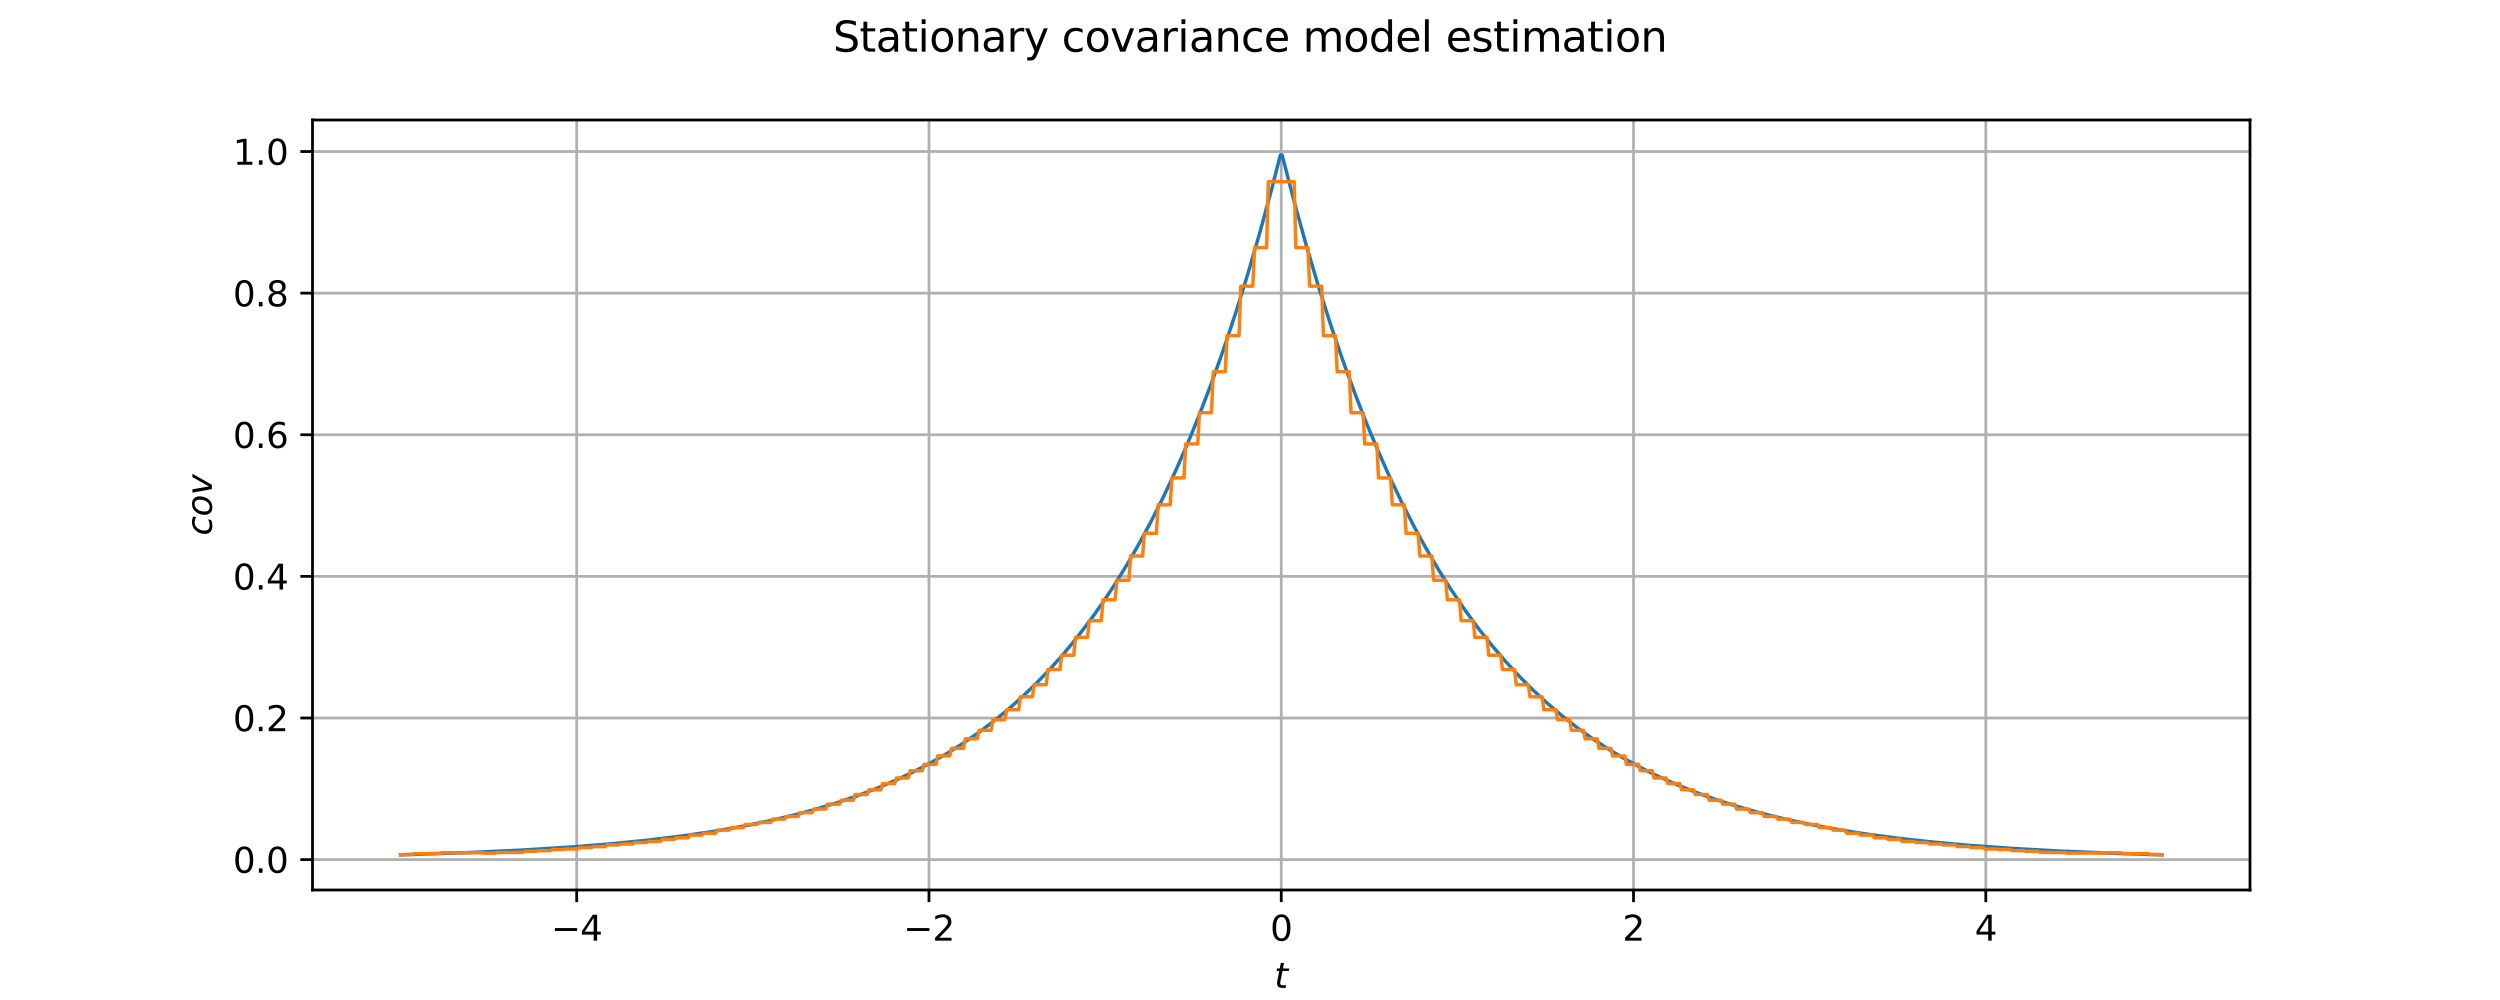 <?xml version="1.0" encoding="utf-8" standalone="no"?>
<!DOCTYPE svg PUBLIC "-//W3C//DTD SVG 1.1//EN"
  "http://www.w3.org/Graphics/SVG/1.1/DTD/svg11.dtd">
<svg xmlns:xlink="http://www.w3.org/1999/xlink" width="720pt" height="288pt" viewBox="0 0 720 288" xmlns="http://www.w3.org/2000/svg" version="1.1">
 <defs>
  <style type="text/css">*{stroke-linejoin: round; stroke-linecap: butt}</style>
 </defs>
 <g id="figure_1">
  <g id="patch_1">
   <path d="M 0 288 
L 720 288 
L 720 0 
L 0 0 
z
" style="fill: #ffffff"/>
  </g>
  <g id="axes_1">
   <g id="patch_2">
    <path d="M 90 256.32 
L 648 256.32 
L 648 34.56 
L 90 34.56 
z
" style="fill: #ffffff"/>
   </g>
   <g id="matplotlib.axis_1">
    <g id="xtick_1">
     <g id="line2d_1">
      <path d="M 166.091 256.32 
L 166.091 34.56 
" clip-path="url(#p39af7f3d2a)" style="fill: none; stroke: #b0b0b0; stroke-width: 0.8; stroke-linecap: square"/>
     </g>
     <g id="line2d_2">
      <defs>
       <path id="m3bce796768" d="M 0 0 
L 0 3.5 
" style="stroke: #000000; stroke-width: 0.8"/>
      </defs>
      <g>
       <use xlink:href="#m3bce796768" x="166.091" y="256.32" style="stroke: #000000; stroke-width: 0.8"/>
      </g>
     </g>
     <g id="text_1">
      <!-- −4 -->
      <g transform="translate(158.72 270.918) scale(0.1 -0.1)">
       <defs>
        <path id="DejaVuSans-2212" d="M 678 2272 
L 4684 2272 
L 4684 1741 
L 678 1741 
L 678 2272 
z
" transform="scale(0.016)"/>
        <path id="DejaVuSans-34" d="M 2419 4116 
L 825 1625 
L 2419 1625 
L 2419 4116 
z
M 2253 4666 
L 3047 4666 
L 3047 1625 
L 3713 1625 
L 3713 1100 
L 3047 1100 
L 3047 0 
L 2419 0 
L 2419 1100 
L 313 1100 
L 313 1709 
L 2253 4666 
z
" transform="scale(0.016)"/>
       </defs>
       <use xlink:href="#DejaVuSans-2212"/>
       <use xlink:href="#DejaVuSans-34" transform="translate(83.789 0)"/>
      </g>
     </g>
    </g>
    <g id="xtick_2">
     <g id="line2d_3">
      <path d="M 267.545 256.32 
L 267.545 34.56 
" clip-path="url(#p39af7f3d2a)" style="fill: none; stroke: #b0b0b0; stroke-width: 0.8; stroke-linecap: square"/>
     </g>
     <g id="line2d_4">
      <g>
       <use xlink:href="#m3bce796768" x="267.545" y="256.32" style="stroke: #000000; stroke-width: 0.8"/>
      </g>
     </g>
     <g id="text_2">
      <!-- −2 -->
      <g transform="translate(260.174 270.918) scale(0.1 -0.1)">
       <defs>
        <path id="DejaVuSans-32" d="M 1228 531 
L 3431 531 
L 3431 0 
L 469 0 
L 469 531 
Q 828 903 1448 1529 
Q 2069 2156 2228 2338 
Q 2531 2678 2651 2914 
Q 2772 3150 2772 3378 
Q 2772 3750 2511 3984 
Q 2250 4219 1831 4219 
Q 1534 4219 1204 4116 
Q 875 4013 500 3803 
L 500 4441 
Q 881 4594 1212 4672 
Q 1544 4750 1819 4750 
Q 2544 4750 2975 4387 
Q 3406 4025 3406 3419 
Q 3406 3131 3298 2873 
Q 3191 2616 2906 2266 
Q 2828 2175 2409 1742 
Q 1991 1309 1228 531 
z
" transform="scale(0.016)"/>
       </defs>
       <use xlink:href="#DejaVuSans-2212"/>
       <use xlink:href="#DejaVuSans-32" transform="translate(83.789 0)"/>
      </g>
     </g>
    </g>
    <g id="xtick_3">
     <g id="line2d_5">
      <path d="M 369 256.32 
L 369 34.56 
" clip-path="url(#p39af7f3d2a)" style="fill: none; stroke: #b0b0b0; stroke-width: 0.8; stroke-linecap: square"/>
     </g>
     <g id="line2d_6">
      <g>
       <use xlink:href="#m3bce796768" x="369" y="256.32" style="stroke: #000000; stroke-width: 0.8"/>
      </g>
     </g>
     <g id="text_3">
      <!-- 0 -->
      <g transform="translate(365.819 270.918) scale(0.1 -0.1)">
       <defs>
        <path id="DejaVuSans-30" d="M 2034 4250 
Q 1547 4250 1301 3770 
Q 1056 3291 1056 2328 
Q 1056 1369 1301 889 
Q 1547 409 2034 409 
Q 2525 409 2770 889 
Q 3016 1369 3016 2328 
Q 3016 3291 2770 3770 
Q 2525 4250 2034 4250 
z
M 2034 4750 
Q 2819 4750 3233 4129 
Q 3647 3509 3647 2328 
Q 3647 1150 3233 529 
Q 2819 -91 2034 -91 
Q 1250 -91 836 529 
Q 422 1150 422 2328 
Q 422 3509 836 4129 
Q 1250 4750 2034 4750 
z
" transform="scale(0.016)"/>
       </defs>
       <use xlink:href="#DejaVuSans-30"/>
      </g>
     </g>
    </g>
    <g id="xtick_4">
     <g id="line2d_7">
      <path d="M 470.455 256.32 
L 470.455 34.56 
" clip-path="url(#p39af7f3d2a)" style="fill: none; stroke: #b0b0b0; stroke-width: 0.8; stroke-linecap: square"/>
     </g>
     <g id="line2d_8">
      <g>
       <use xlink:href="#m3bce796768" x="470.455" y="256.32" style="stroke: #000000; stroke-width: 0.8"/>
      </g>
     </g>
     <g id="text_4">
      <!-- 2 -->
      <g transform="translate(467.273 270.918) scale(0.1 -0.1)">
       <use xlink:href="#DejaVuSans-32"/>
      </g>
     </g>
    </g>
    <g id="xtick_5">
     <g id="line2d_9">
      <path d="M 571.909 256.32 
L 571.909 34.56 
" clip-path="url(#p39af7f3d2a)" style="fill: none; stroke: #b0b0b0; stroke-width: 0.8; stroke-linecap: square"/>
     </g>
     <g id="line2d_10">
      <g>
       <use xlink:href="#m3bce796768" x="571.909" y="256.32" style="stroke: #000000; stroke-width: 0.8"/>
      </g>
     </g>
     <g id="text_5">
      <!-- 4 -->
      <g transform="translate(568.728 270.918) scale(0.1 -0.1)">
       <use xlink:href="#DejaVuSans-34"/>
      </g>
     </g>
    </g>
    <g id="text_6">
     <!-- $t$ -->
     <g transform="translate(367 284.597) scale(0.1 -0.1)">
      <defs>
       <path id="DejaVuSans-Oblique-74" d="M 2706 3500 
L 2619 3053 
L 1472 3053 
L 1100 1153 
Q 1081 1047 1072 975 
Q 1063 903 1063 863 
Q 1063 663 1183 572 
Q 1303 481 1569 481 
L 2150 481 
L 2053 0 
L 1503 0 
Q 991 0 739 200 
Q 488 400 488 806 
Q 488 878 497 964 
Q 506 1050 525 1153 
L 897 3053 
L 409 3053 
L 500 3500 
L 978 3500 
L 1172 4494 
L 1747 4494 
L 1556 3500 
L 2706 3500 
z
" transform="scale(0.016)"/>
      </defs>
      <use xlink:href="#DejaVuSans-Oblique-74" transform="translate(0 0.781)"/>
     </g>
    </g>
   </g>
   <g id="matplotlib.axis_2">
    <g id="ytick_1">
     <g id="line2d_11">
      <path d="M 90 247.56 
L 648 247.56 
" clip-path="url(#p39af7f3d2a)" style="fill: none; stroke: #b0b0b0; stroke-width: 0.8; stroke-linecap: square"/>
     </g>
     <g id="line2d_12">
      <defs>
       <path id="m7dc5c81ce6" d="M 0 0 
L -3.5 0 
" style="stroke: #000000; stroke-width: 0.8"/>
      </defs>
      <g>
       <use xlink:href="#m7dc5c81ce6" x="90" y="247.56" style="stroke: #000000; stroke-width: 0.8"/>
      </g>
     </g>
     <g id="text_7">
      <!-- 0.0 -->
      <g transform="translate(67.097 251.359) scale(0.1 -0.1)">
       <defs>
        <path id="DejaVuSans-2e" d="M 684 794 
L 1344 794 
L 1344 0 
L 684 0 
L 684 794 
z
" transform="scale(0.016)"/>
       </defs>
       <use xlink:href="#DejaVuSans-30"/>
       <use xlink:href="#DejaVuSans-2e" transform="translate(63.623 0)"/>
       <use xlink:href="#DejaVuSans-30" transform="translate(95.41 0)"/>
      </g>
     </g>
    </g>
    <g id="ytick_2">
     <g id="line2d_13">
      <path d="M 90 206.777 
L 648 206.777 
" clip-path="url(#p39af7f3d2a)" style="fill: none; stroke: #b0b0b0; stroke-width: 0.8; stroke-linecap: square"/>
     </g>
     <g id="line2d_14">
      <g>
       <use xlink:href="#m7dc5c81ce6" x="90" y="206.777" style="stroke: #000000; stroke-width: 0.8"/>
      </g>
     </g>
     <g id="text_8">
      <!-- 0.2 -->
      <g transform="translate(67.097 210.576) scale(0.1 -0.1)">
       <use xlink:href="#DejaVuSans-30"/>
       <use xlink:href="#DejaVuSans-2e" transform="translate(63.623 0)"/>
       <use xlink:href="#DejaVuSans-32" transform="translate(95.41 0)"/>
      </g>
     </g>
    </g>
    <g id="ytick_3">
     <g id="line2d_15">
      <path d="M 90 165.994 
L 648 165.994 
" clip-path="url(#p39af7f3d2a)" style="fill: none; stroke: #b0b0b0; stroke-width: 0.8; stroke-linecap: square"/>
     </g>
     <g id="line2d_16">
      <g>
       <use xlink:href="#m7dc5c81ce6" x="90" y="165.994" style="stroke: #000000; stroke-width: 0.8"/>
      </g>
     </g>
     <g id="text_9">
      <!-- 0.4 -->
      <g transform="translate(67.097 169.793) scale(0.1 -0.1)">
       <use xlink:href="#DejaVuSans-30"/>
       <use xlink:href="#DejaVuSans-2e" transform="translate(63.623 0)"/>
       <use xlink:href="#DejaVuSans-34" transform="translate(95.41 0)"/>
      </g>
     </g>
    </g>
    <g id="ytick_4">
     <g id="line2d_17">
      <path d="M 90 125.211 
L 648 125.211 
" clip-path="url(#p39af7f3d2a)" style="fill: none; stroke: #b0b0b0; stroke-width: 0.8; stroke-linecap: square"/>
     </g>
     <g id="line2d_18">
      <g>
       <use xlink:href="#m7dc5c81ce6" x="90" y="125.211" style="stroke: #000000; stroke-width: 0.8"/>
      </g>
     </g>
     <g id="text_10">
      <!-- 0.6 -->
      <g transform="translate(67.097 129.01) scale(0.1 -0.1)">
       <defs>
        <path id="DejaVuSans-36" d="M 2113 2584 
Q 1688 2584 1439 2293 
Q 1191 2003 1191 1497 
Q 1191 994 1439 701 
Q 1688 409 2113 409 
Q 2538 409 2786 701 
Q 3034 994 3034 1497 
Q 3034 2003 2786 2293 
Q 2538 2584 2113 2584 
z
M 3366 4563 
L 3366 3988 
Q 3128 4100 2886 4159 
Q 2644 4219 2406 4219 
Q 1781 4219 1451 3797 
Q 1122 3375 1075 2522 
Q 1259 2794 1537 2939 
Q 1816 3084 2150 3084 
Q 2853 3084 3261 2657 
Q 3669 2231 3669 1497 
Q 3669 778 3244 343 
Q 2819 -91 2113 -91 
Q 1303 -91 875 529 
Q 447 1150 447 2328 
Q 447 3434 972 4092 
Q 1497 4750 2381 4750 
Q 2619 4750 2861 4703 
Q 3103 4656 3366 4563 
z
" transform="scale(0.016)"/>
       </defs>
       <use xlink:href="#DejaVuSans-30"/>
       <use xlink:href="#DejaVuSans-2e" transform="translate(63.623 0)"/>
       <use xlink:href="#DejaVuSans-36" transform="translate(95.41 0)"/>
      </g>
     </g>
    </g>
    <g id="ytick_5">
     <g id="line2d_19">
      <path d="M 90 84.429 
L 648 84.429 
" clip-path="url(#p39af7f3d2a)" style="fill: none; stroke: #b0b0b0; stroke-width: 0.8; stroke-linecap: square"/>
     </g>
     <g id="line2d_20">
      <g>
       <use xlink:href="#m7dc5c81ce6" x="90" y="84.429" style="stroke: #000000; stroke-width: 0.8"/>
      </g>
     </g>
     <g id="text_11">
      <!-- 0.8 -->
      <g transform="translate(67.097 88.228) scale(0.1 -0.1)">
       <defs>
        <path id="DejaVuSans-38" d="M 2034 2216 
Q 1584 2216 1326 1975 
Q 1069 1734 1069 1313 
Q 1069 891 1326 650 
Q 1584 409 2034 409 
Q 2484 409 2743 651 
Q 3003 894 3003 1313 
Q 3003 1734 2745 1975 
Q 2488 2216 2034 2216 
z
M 1403 2484 
Q 997 2584 770 2862 
Q 544 3141 544 3541 
Q 544 4100 942 4425 
Q 1341 4750 2034 4750 
Q 2731 4750 3128 4425 
Q 3525 4100 3525 3541 
Q 3525 3141 3298 2862 
Q 3072 2584 2669 2484 
Q 3125 2378 3379 2068 
Q 3634 1759 3634 1313 
Q 3634 634 3220 271 
Q 2806 -91 2034 -91 
Q 1263 -91 848 271 
Q 434 634 434 1313 
Q 434 1759 690 2068 
Q 947 2378 1403 2484 
z
M 1172 3481 
Q 1172 3119 1398 2916 
Q 1625 2713 2034 2713 
Q 2441 2713 2670 2916 
Q 2900 3119 2900 3481 
Q 2900 3844 2670 4047 
Q 2441 4250 2034 4250 
Q 1625 4250 1398 4047 
Q 1172 3844 1172 3481 
z
" transform="scale(0.016)"/>
       </defs>
       <use xlink:href="#DejaVuSans-30"/>
       <use xlink:href="#DejaVuSans-2e" transform="translate(63.623 0)"/>
       <use xlink:href="#DejaVuSans-38" transform="translate(95.41 0)"/>
      </g>
     </g>
    </g>
    <g id="ytick_6">
     <g id="line2d_21">
      <path d="M 90 43.646 
L 648 43.646 
" clip-path="url(#p39af7f3d2a)" style="fill: none; stroke: #b0b0b0; stroke-width: 0.8; stroke-linecap: square"/>
     </g>
     <g id="line2d_22">
      <g>
       <use xlink:href="#m7dc5c81ce6" x="90" y="43.646" style="stroke: #000000; stroke-width: 0.8"/>
      </g>
     </g>
     <g id="text_12">
      <!-- 1.0 -->
      <g transform="translate(67.097 47.445) scale(0.1 -0.1)">
       <defs>
        <path id="DejaVuSans-31" d="M 794 531 
L 1825 531 
L 1825 4091 
L 703 3866 
L 703 4441 
L 1819 4666 
L 2450 4666 
L 2450 531 
L 3481 531 
L 3481 0 
L 794 0 
L 794 531 
z
" transform="scale(0.016)"/>
       </defs>
       <use xlink:href="#DejaVuSans-31"/>
       <use xlink:href="#DejaVuSans-2e" transform="translate(63.623 0)"/>
       <use xlink:href="#DejaVuSans-30" transform="translate(95.41 0)"/>
      </g>
     </g>
    </g>
    <g id="text_13">
     <!-- $cov$ -->
     <g transform="translate(61.017 154.24) rotate(-90) scale(0.1 -0.1)">
      <defs>
       <path id="DejaVuSans-Oblique-63" d="M 3431 3366 
L 3316 2797 
Q 3109 2947 2876 3022 
Q 2644 3097 2394 3097 
Q 2119 3097 1870 3000 
Q 1622 2903 1453 2725 
Q 1184 2453 1037 2087 
Q 891 1722 891 1331 
Q 891 859 1127 628 
Q 1363 397 1844 397 
Q 2081 397 2348 469 
Q 2616 541 2906 684 
L 2797 116 
Q 2547 13 2283 -39 
Q 2019 -91 1741 -91 
Q 1044 -91 669 257 
Q 294 606 294 1253 
Q 294 1797 489 2255 
Q 684 2713 1069 3078 
Q 1331 3328 1684 3456 
Q 2038 3584 2456 3584 
Q 2700 3584 2940 3529 
Q 3181 3475 3431 3366 
z
" transform="scale(0.016)"/>
       <path id="DejaVuSans-Oblique-6f" d="M 1625 -91 
Q 1009 -91 651 289 
Q 294 669 294 1325 
Q 294 1706 417 2101 
Q 541 2497 738 2766 
Q 1047 3184 1428 3384 
Q 1809 3584 2291 3584 
Q 2888 3584 3255 3212 
Q 3622 2841 3622 2241 
Q 3622 1825 3500 1412 
Q 3378 1000 3181 728 
Q 2875 309 2494 109 
Q 2113 -91 1625 -91 
z
M 891 1344 
Q 891 869 1089 633 
Q 1288 397 1691 397 
Q 2269 397 2648 901 
Q 3028 1406 3028 2181 
Q 3028 2634 2825 2865 
Q 2622 3097 2228 3097 
Q 1903 3097 1650 2945 
Q 1397 2794 1197 2484 
Q 1050 2253 970 1956 
Q 891 1659 891 1344 
z
" transform="scale(0.016)"/>
       <path id="DejaVuSans-Oblique-76" d="M 459 3500 
L 1069 3500 
L 1581 525 
L 3256 3500 
L 3866 3500 
L 1875 0 
L 1100 0 
L 459 3500 
z
" transform="scale(0.016)"/>
      </defs>
      <use xlink:href="#DejaVuSans-Oblique-63"/>
      <use xlink:href="#DejaVuSans-Oblique-6f" transform="translate(54.98 0)"/>
      <use xlink:href="#DejaVuSans-Oblique-76" transform="translate(116.162 0)"/>
     </g>
    </g>
   </g>
   <g id="line2d_23">
    <path d="M 115.364 246.186 
L 134.207 245.567 
L 150.074 244.836 
L 163.959 243.978 
L 175.86 243.032 
L 186.769 241.945 
L 196.686 240.733 
L 205.612 239.42 
L 214.041 237.948 
L 221.479 236.43 
L 228.421 234.798 
L 234.868 233.069 
L 241.314 231.105 
L 247.264 229.057 
L 252.719 226.957 
L 258.174 224.618 
L 263.132 222.262 
L 268.091 219.664 
L 273.05 216.8 
L 277.512 213.971 
L 281.975 210.882 
L 286.438 207.509 
L 290.405 204.252 
L 294.372 200.729 
L 298.339 196.92 
L 302.306 192.801 
L 306.273 188.347 
L 310.24 183.53 
L 314.207 178.322 
L 317.678 173.419 
L 321.149 168.168 
L 324.62 162.545 
L 328.091 156.524 
L 331.562 150.077 
L 335.033 143.173 
L 338.504 135.78 
L 341.975 127.864 
L 345.446 119.387 
L 348.917 110.31 
L 352.388 100.589 
L 355.86 90.181 
L 359.331 79.035 
L 362.802 67.1 
L 366.273 54.319 
L 368.752 44.64 
L 369.248 44.64 
L 372.719 58.061 
L 376.19 70.594 
L 379.661 82.298 
L 383.132 93.228 
L 386.603 103.435 
L 390.074 112.967 
L 393.545 121.869 
L 397.017 130.181 
L 400.488 137.945 
L 403.959 145.194 
L 407.43 151.964 
L 410.901 158.287 
L 414.372 164.191 
L 417.843 169.705 
L 421.81 175.561 
L 425.777 180.977 
L 429.744 185.986 
L 433.711 190.617 
L 437.678 194.901 
L 441.645 198.862 
L 445.612 202.525 
L 449.579 205.912 
L 454.041 209.42 
L 458.504 212.632 
L 462.967 215.573 
L 467.43 218.267 
L 472.388 220.995 
L 477.347 223.469 
L 482.802 225.925 
L 488.256 228.13 
L 494.207 230.281 
L 500.157 232.193 
L 506.603 234.027 
L 513.545 235.758 
L 520.983 237.367 
L 528.917 238.843 
L 537.347 240.178 
L 546.273 241.369 
L 556.19 242.468 
L 567.099 243.453 
L 579.496 244.344 
L 593.38 245.114 
L 609.744 245.788 
L 622.636 246.186 
L 622.636 246.186 
" clip-path="url(#p39af7f3d2a)" style="fill: none; stroke: #1f77b4; stroke-linecap: square"/>
   </g>
   <g id="line2d_24">
    <path d="M 115.364 246.24 
L 115.86 246.125 
L 118.835 246.125 
L 119.331 245.855 
L 126.769 245.798 
L 127.264 245.589 
L 138.669 245.611 
L 139.661 245.717 
L 142.636 245.717 
L 143.132 245.55 
L 150.57 245.485 
L 151.066 245.156 
L 154.537 245.156 
L 155.033 244.99 
L 158.504 244.99 
L 159 244.673 
L 162.471 244.673 
L 162.967 244.503 
L 166.438 244.503 
L 166.934 244.1 
L 170.405 244.1 
L 170.901 243.824 
L 174.372 243.824 
L 174.868 243.332 
L 178.339 243.332 
L 178.835 243.071 
L 182.306 243.071 
L 182.802 242.643 
L 186.273 242.643 
L 186.769 242.333 
L 190.24 242.333 
L 190.736 241.741 
L 194.207 241.741 
L 194.702 241.285 
L 198.174 241.285 
L 198.669 240.514 
L 202.14 240.514 
L 202.636 239.974 
L 206.107 239.974 
L 206.603 239.074 
L 210.074 239.074 
L 210.57 238.372 
L 214.041 238.372 
L 214.537 237.454 
L 218.008 237.454 
L 218.504 236.854 
L 221.975 236.854 
L 222.471 235.911 
L 225.942 235.911 
L 226.438 235.141 
L 229.909 235.141 
L 230.405 234.041 
L 233.876 234.041 
L 234.372 233.019 
L 237.843 233.019 
L 238.339 231.591 
L 241.81 231.591 
L 242.306 230.45 
L 245.777 230.45 
L 246.273 228.826 
L 249.744 228.826 
L 250.24 227.469 
L 253.711 227.469 
L 254.207 225.667 
L 257.678 225.667 
L 258.174 224.068 
L 261.645 224.068 
L 262.14 221.963 
L 265.612 221.963 
L 266.107 220.138 
L 269.579 220.138 
L 270.074 217.7 
L 273.545 217.7 
L 274.041 215.526 
L 277.512 215.526 
L 278.008 212.772 
L 281.479 212.772 
L 281.975 210.326 
L 285.446 210.326 
L 285.942 207.275 
L 289.413 207.275 
L 289.909 204.405 
L 293.38 204.405 
L 293.876 200.676 
L 297.347 200.676 
L 297.843 197.2 
L 301.314 197.2 
L 301.81 192.819 
L 305.281 192.819 
L 305.777 188.694 
L 309.248 188.694 
L 309.744 183.557 
L 313.215 183.557 
L 313.711 178.768 
L 317.182 178.768 
L 317.678 172.734 
L 321.149 172.734 
L 321.645 167.115 
L 325.116 167.115 
L 325.612 160.132 
L 329.083 160.132 
L 329.579 153.596 
L 333.05 153.596 
L 333.545 145.377 
L 337.017 145.377 
L 337.512 137.647 
L 340.983 137.647 
L 341.479 127.86 
L 344.95 127.86 
L 345.446 118.842 
L 348.917 118.842 
L 349.413 107.06 
L 352.884 107.06 
L 353.38 96.669 
L 356.851 96.669 
L 357.347 82.399 
L 360.818 82.399 
L 361.314 71.306 
L 364.785 71.306 
L 365.281 52.32 
L 372.719 52.32 
L 373.215 71.306 
L 376.686 71.306 
L 377.182 82.399 
L 380.653 82.399 
L 381.149 96.669 
L 384.62 96.669 
L 385.116 107.06 
L 388.587 107.06 
L 389.083 118.842 
L 392.554 118.842 
L 393.05 127.86 
L 396.521 127.86 
L 397.017 137.647 
L 400.488 137.647 
L 400.983 145.377 
L 404.455 145.377 
L 404.95 153.596 
L 408.421 153.596 
L 408.917 160.132 
L 412.388 160.132 
L 412.884 167.115 
L 416.355 167.115 
L 416.851 172.734 
L 420.322 172.734 
L 420.818 178.768 
L 424.289 178.768 
L 424.785 183.557 
L 428.256 183.557 
L 428.752 188.694 
L 432.223 188.694 
L 432.719 192.819 
L 436.19 192.819 
L 436.686 197.2 
L 440.157 197.2 
L 440.653 200.676 
L 444.124 200.676 
L 444.62 204.405 
L 448.091 204.405 
L 448.587 207.275 
L 452.058 207.275 
L 452.554 210.326 
L 456.025 210.326 
L 456.521 212.772 
L 459.992 212.772 
L 460.488 215.526 
L 463.959 215.526 
L 464.455 217.7 
L 467.926 217.7 
L 468.421 220.138 
L 471.893 220.138 
L 472.388 221.963 
L 475.86 221.963 
L 476.355 224.068 
L 479.826 224.068 
L 480.322 225.667 
L 483.793 225.667 
L 484.289 227.469 
L 487.76 227.469 
L 488.256 228.826 
L 491.727 228.826 
L 492.223 230.45 
L 495.694 230.45 
L 496.19 231.591 
L 499.661 231.591 
L 500.157 233.019 
L 503.628 233.019 
L 504.124 234.041 
L 507.595 234.041 
L 508.091 235.141 
L 511.562 235.141 
L 512.058 235.911 
L 515.529 235.911 
L 516.025 236.854 
L 519.496 236.854 
L 519.992 237.454 
L 523.463 237.454 
L 523.959 238.372 
L 527.43 238.372 
L 527.926 239.074 
L 531.397 239.074 
L 531.893 239.974 
L 535.364 239.974 
L 535.86 240.514 
L 539.331 240.514 
L 539.826 241.285 
L 543.298 241.285 
L 543.793 241.741 
L 547.264 241.741 
L 547.76 242.333 
L 551.231 242.333 
L 551.727 242.643 
L 555.198 242.643 
L 555.694 243.071 
L 559.165 243.071 
L 559.661 243.332 
L 563.132 243.332 
L 563.628 243.824 
L 567.099 243.824 
L 567.595 244.1 
L 571.066 244.1 
L 571.562 244.503 
L 575.033 244.503 
L 575.529 244.673 
L 579 244.673 
L 579.496 244.99 
L 582.967 244.99 
L 583.463 245.156 
L 586.934 245.156 
L 587.43 245.485 
L 594.868 245.55 
L 595.364 245.717 
L 606.769 245.67 
L 607.76 245.589 
L 610.736 245.589 
L 611.231 245.798 
L 618.669 245.855 
L 619.165 246.125 
L 622.14 246.125 
L 622.636 246.24 
L 622.636 246.24 
" clip-path="url(#p39af7f3d2a)" style="fill: none; stroke: #ff7f0e; stroke-linecap: square"/>
   </g>
   <g id="patch_3">
    <path d="M 90 256.32 
L 90 34.56 
" style="fill: none; stroke: #000000; stroke-width: 0.8; stroke-linejoin: miter; stroke-linecap: square"/>
   </g>
   <g id="patch_4">
    <path d="M 648 256.32 
L 648 34.56 
" style="fill: none; stroke: #000000; stroke-width: 0.8; stroke-linejoin: miter; stroke-linecap: square"/>
   </g>
   <g id="patch_5">
    <path d="M 90 256.32 
L 648 256.32 
" style="fill: none; stroke: #000000; stroke-width: 0.8; stroke-linejoin: miter; stroke-linecap: square"/>
   </g>
   <g id="patch_6">
    <path d="M 90 34.56 
L 648 34.56 
" style="fill: none; stroke: #000000; stroke-width: 0.8; stroke-linejoin: miter; stroke-linecap: square"/>
   </g>
  </g>
  <g id="text_14">
   <!-- Stationary covariance model estimation -->
   <g transform="translate(239.917 14.878) scale(0.12 -0.12)">
    <defs>
     <path id="DejaVuSans-53" d="M 3425 4513 
L 3425 3897 
Q 3066 4069 2747 4153 
Q 2428 4238 2131 4238 
Q 1616 4238 1336 4038 
Q 1056 3838 1056 3469 
Q 1056 3159 1242 3001 
Q 1428 2844 1947 2747 
L 2328 2669 
Q 3034 2534 3370 2195 
Q 3706 1856 3706 1288 
Q 3706 609 3251 259 
Q 2797 -91 1919 -91 
Q 1588 -91 1214 -16 
Q 841 59 441 206 
L 441 856 
Q 825 641 1194 531 
Q 1563 422 1919 422 
Q 2459 422 2753 634 
Q 3047 847 3047 1241 
Q 3047 1584 2836 1778 
Q 2625 1972 2144 2069 
L 1759 2144 
Q 1053 2284 737 2584 
Q 422 2884 422 3419 
Q 422 4038 858 4394 
Q 1294 4750 2059 4750 
Q 2388 4750 2728 4690 
Q 3069 4631 3425 4513 
z
" transform="scale(0.016)"/>
     <path id="DejaVuSans-74" d="M 1172 4494 
L 1172 3500 
L 2356 3500 
L 2356 3053 
L 1172 3053 
L 1172 1153 
Q 1172 725 1289 603 
Q 1406 481 1766 481 
L 2356 481 
L 2356 0 
L 1766 0 
Q 1100 0 847 248 
Q 594 497 594 1153 
L 594 3053 
L 172 3053 
L 172 3500 
L 594 3500 
L 594 4494 
L 1172 4494 
z
" transform="scale(0.016)"/>
     <path id="DejaVuSans-61" d="M 2194 1759 
Q 1497 1759 1228 1600 
Q 959 1441 959 1056 
Q 959 750 1161 570 
Q 1363 391 1709 391 
Q 2188 391 2477 730 
Q 2766 1069 2766 1631 
L 2766 1759 
L 2194 1759 
z
M 3341 1997 
L 3341 0 
L 2766 0 
L 2766 531 
Q 2569 213 2275 61 
Q 1981 -91 1556 -91 
Q 1019 -91 701 211 
Q 384 513 384 1019 
Q 384 1609 779 1909 
Q 1175 2209 1959 2209 
L 2766 2209 
L 2766 2266 
Q 2766 2663 2505 2880 
Q 2244 3097 1772 3097 
Q 1472 3097 1187 3025 
Q 903 2953 641 2809 
L 641 3341 
Q 956 3463 1253 3523 
Q 1550 3584 1831 3584 
Q 2591 3584 2966 3190 
Q 3341 2797 3341 1997 
z
" transform="scale(0.016)"/>
     <path id="DejaVuSans-69" d="M 603 3500 
L 1178 3500 
L 1178 0 
L 603 0 
L 603 3500 
z
M 603 4863 
L 1178 4863 
L 1178 4134 
L 603 4134 
L 603 4863 
z
" transform="scale(0.016)"/>
     <path id="DejaVuSans-6f" d="M 1959 3097 
Q 1497 3097 1228 2736 
Q 959 2375 959 1747 
Q 959 1119 1226 758 
Q 1494 397 1959 397 
Q 2419 397 2687 759 
Q 2956 1122 2956 1747 
Q 2956 2369 2687 2733 
Q 2419 3097 1959 3097 
z
M 1959 3584 
Q 2709 3584 3137 3096 
Q 3566 2609 3566 1747 
Q 3566 888 3137 398 
Q 2709 -91 1959 -91 
Q 1206 -91 779 398 
Q 353 888 353 1747 
Q 353 2609 779 3096 
Q 1206 3584 1959 3584 
z
" transform="scale(0.016)"/>
     <path id="DejaVuSans-6e" d="M 3513 2113 
L 3513 0 
L 2938 0 
L 2938 2094 
Q 2938 2591 2744 2837 
Q 2550 3084 2163 3084 
Q 1697 3084 1428 2787 
Q 1159 2491 1159 1978 
L 1159 0 
L 581 0 
L 581 3500 
L 1159 3500 
L 1159 2956 
Q 1366 3272 1645 3428 
Q 1925 3584 2291 3584 
Q 2894 3584 3203 3211 
Q 3513 2838 3513 2113 
z
" transform="scale(0.016)"/>
     <path id="DejaVuSans-72" d="M 2631 2963 
Q 2534 3019 2420 3045 
Q 2306 3072 2169 3072 
Q 1681 3072 1420 2755 
Q 1159 2438 1159 1844 
L 1159 0 
L 581 0 
L 581 3500 
L 1159 3500 
L 1159 2956 
Q 1341 3275 1631 3429 
Q 1922 3584 2338 3584 
Q 2397 3584 2469 3576 
Q 2541 3569 2628 3553 
L 2631 2963 
z
" transform="scale(0.016)"/>
     <path id="DejaVuSans-79" d="M 2059 -325 
Q 1816 -950 1584 -1140 
Q 1353 -1331 966 -1331 
L 506 -1331 
L 506 -850 
L 844 -850 
Q 1081 -850 1212 -737 
Q 1344 -625 1503 -206 
L 1606 56 
L 191 3500 
L 800 3500 
L 1894 763 
L 2988 3500 
L 3597 3500 
L 2059 -325 
z
" transform="scale(0.016)"/>
     <path id="DejaVuSans-20" transform="scale(0.016)"/>
     <path id="DejaVuSans-63" d="M 3122 3366 
L 3122 2828 
Q 2878 2963 2633 3030 
Q 2388 3097 2138 3097 
Q 1578 3097 1268 2742 
Q 959 2388 959 1747 
Q 959 1106 1268 751 
Q 1578 397 2138 397 
Q 2388 397 2633 464 
Q 2878 531 3122 666 
L 3122 134 
Q 2881 22 2623 -34 
Q 2366 -91 2075 -91 
Q 1284 -91 818 406 
Q 353 903 353 1747 
Q 353 2603 823 3093 
Q 1294 3584 2113 3584 
Q 2378 3584 2631 3529 
Q 2884 3475 3122 3366 
z
" transform="scale(0.016)"/>
     <path id="DejaVuSans-76" d="M 191 3500 
L 800 3500 
L 1894 563 
L 2988 3500 
L 3597 3500 
L 2284 0 
L 1503 0 
L 191 3500 
z
" transform="scale(0.016)"/>
     <path id="DejaVuSans-65" d="M 3597 1894 
L 3597 1613 
L 953 1613 
Q 991 1019 1311 708 
Q 1631 397 2203 397 
Q 2534 397 2845 478 
Q 3156 559 3463 722 
L 3463 178 
Q 3153 47 2828 -22 
Q 2503 -91 2169 -91 
Q 1331 -91 842 396 
Q 353 884 353 1716 
Q 353 2575 817 3079 
Q 1281 3584 2069 3584 
Q 2775 3584 3186 3129 
Q 3597 2675 3597 1894 
z
M 3022 2063 
Q 3016 2534 2758 2815 
Q 2500 3097 2075 3097 
Q 1594 3097 1305 2825 
Q 1016 2553 972 2059 
L 3022 2063 
z
" transform="scale(0.016)"/>
     <path id="DejaVuSans-6d" d="M 3328 2828 
Q 3544 3216 3844 3400 
Q 4144 3584 4550 3584 
Q 5097 3584 5394 3201 
Q 5691 2819 5691 2113 
L 5691 0 
L 5113 0 
L 5113 2094 
Q 5113 2597 4934 2840 
Q 4756 3084 4391 3084 
Q 3944 3084 3684 2787 
Q 3425 2491 3425 1978 
L 3425 0 
L 2847 0 
L 2847 2094 
Q 2847 2600 2669 2842 
Q 2491 3084 2119 3084 
Q 1678 3084 1418 2786 
Q 1159 2488 1159 1978 
L 1159 0 
L 581 0 
L 581 3500 
L 1159 3500 
L 1159 2956 
Q 1356 3278 1631 3431 
Q 1906 3584 2284 3584 
Q 2666 3584 2933 3390 
Q 3200 3197 3328 2828 
z
" transform="scale(0.016)"/>
     <path id="DejaVuSans-64" d="M 2906 2969 
L 2906 4863 
L 3481 4863 
L 3481 0 
L 2906 0 
L 2906 525 
Q 2725 213 2448 61 
Q 2172 -91 1784 -91 
Q 1150 -91 751 415 
Q 353 922 353 1747 
Q 353 2572 751 3078 
Q 1150 3584 1784 3584 
Q 2172 3584 2448 3432 
Q 2725 3281 2906 2969 
z
M 947 1747 
Q 947 1113 1208 752 
Q 1469 391 1925 391 
Q 2381 391 2643 752 
Q 2906 1113 2906 1747 
Q 2906 2381 2643 2742 
Q 2381 3103 1925 3103 
Q 1469 3103 1208 2742 
Q 947 2381 947 1747 
z
" transform="scale(0.016)"/>
     <path id="DejaVuSans-6c" d="M 603 4863 
L 1178 4863 
L 1178 0 
L 603 0 
L 603 4863 
z
" transform="scale(0.016)"/>
     <path id="DejaVuSans-73" d="M 2834 3397 
L 2834 2853 
Q 2591 2978 2328 3040 
Q 2066 3103 1784 3103 
Q 1356 3103 1142 2972 
Q 928 2841 928 2578 
Q 928 2378 1081 2264 
Q 1234 2150 1697 2047 
L 1894 2003 
Q 2506 1872 2764 1633 
Q 3022 1394 3022 966 
Q 3022 478 2636 193 
Q 2250 -91 1575 -91 
Q 1294 -91 989 -36 
Q 684 19 347 128 
L 347 722 
Q 666 556 975 473 
Q 1284 391 1588 391 
Q 1994 391 2212 530 
Q 2431 669 2431 922 
Q 2431 1156 2273 1281 
Q 2116 1406 1581 1522 
L 1381 1569 
Q 847 1681 609 1914 
Q 372 2147 372 2553 
Q 372 3047 722 3315 
Q 1072 3584 1716 3584 
Q 2034 3584 2315 3537 
Q 2597 3491 2834 3397 
z
" transform="scale(0.016)"/>
    </defs>
    <use xlink:href="#DejaVuSans-53"/>
    <use xlink:href="#DejaVuSans-74" transform="translate(63.477 0)"/>
    <use xlink:href="#DejaVuSans-61" transform="translate(102.686 0)"/>
    <use xlink:href="#DejaVuSans-74" transform="translate(163.965 0)"/>
    <use xlink:href="#DejaVuSans-69" transform="translate(203.174 0)"/>
    <use xlink:href="#DejaVuSans-6f" transform="translate(230.957 0)"/>
    <use xlink:href="#DejaVuSans-6e" transform="translate(292.139 0)"/>
    <use xlink:href="#DejaVuSans-61" transform="translate(355.518 0)"/>
    <use xlink:href="#DejaVuSans-72" transform="translate(416.797 0)"/>
    <use xlink:href="#DejaVuSans-79" transform="translate(457.91 0)"/>
    <use xlink:href="#DejaVuSans-20" transform="translate(517.09 0)"/>
    <use xlink:href="#DejaVuSans-63" transform="translate(548.877 0)"/>
    <use xlink:href="#DejaVuSans-6f" transform="translate(603.857 0)"/>
    <use xlink:href="#DejaVuSans-76" transform="translate(665.039 0)"/>
    <use xlink:href="#DejaVuSans-61" transform="translate(724.219 0)"/>
    <use xlink:href="#DejaVuSans-72" transform="translate(785.498 0)"/>
    <use xlink:href="#DejaVuSans-69" transform="translate(826.611 0)"/>
    <use xlink:href="#DejaVuSans-61" transform="translate(854.395 0)"/>
    <use xlink:href="#DejaVuSans-6e" transform="translate(915.674 0)"/>
    <use xlink:href="#DejaVuSans-63" transform="translate(979.053 0)"/>
    <use xlink:href="#DejaVuSans-65" transform="translate(1034.033 0)"/>
    <use xlink:href="#DejaVuSans-20" transform="translate(1095.557 0)"/>
    <use xlink:href="#DejaVuSans-6d" transform="translate(1127.344 0)"/>
    <use xlink:href="#DejaVuSans-6f" transform="translate(1224.756 0)"/>
    <use xlink:href="#DejaVuSans-64" transform="translate(1285.938 0)"/>
    <use xlink:href="#DejaVuSans-65" transform="translate(1349.414 0)"/>
    <use xlink:href="#DejaVuSans-6c" transform="translate(1410.938 0)"/>
    <use xlink:href="#DejaVuSans-20" transform="translate(1438.721 0)"/>
    <use xlink:href="#DejaVuSans-65" transform="translate(1470.508 0)"/>
    <use xlink:href="#DejaVuSans-73" transform="translate(1532.031 0)"/>
    <use xlink:href="#DejaVuSans-74" transform="translate(1584.131 0)"/>
    <use xlink:href="#DejaVuSans-69" transform="translate(1623.34 0)"/>
    <use xlink:href="#DejaVuSans-6d" transform="translate(1651.123 0)"/>
    <use xlink:href="#DejaVuSans-61" transform="translate(1748.535 0)"/>
    <use xlink:href="#DejaVuSans-74" transform="translate(1809.814 0)"/>
    <use xlink:href="#DejaVuSans-69" transform="translate(1849.023 0)"/>
    <use xlink:href="#DejaVuSans-6f" transform="translate(1876.807 0)"/>
    <use xlink:href="#DejaVuSans-6e" transform="translate(1937.988 0)"/>
   </g>
  </g>
 </g>
 <defs>
  <clipPath id="p39af7f3d2a">
   <rect x="90" y="34.56" width="558" height="221.76"/>
  </clipPath>
 </defs>
</svg>
